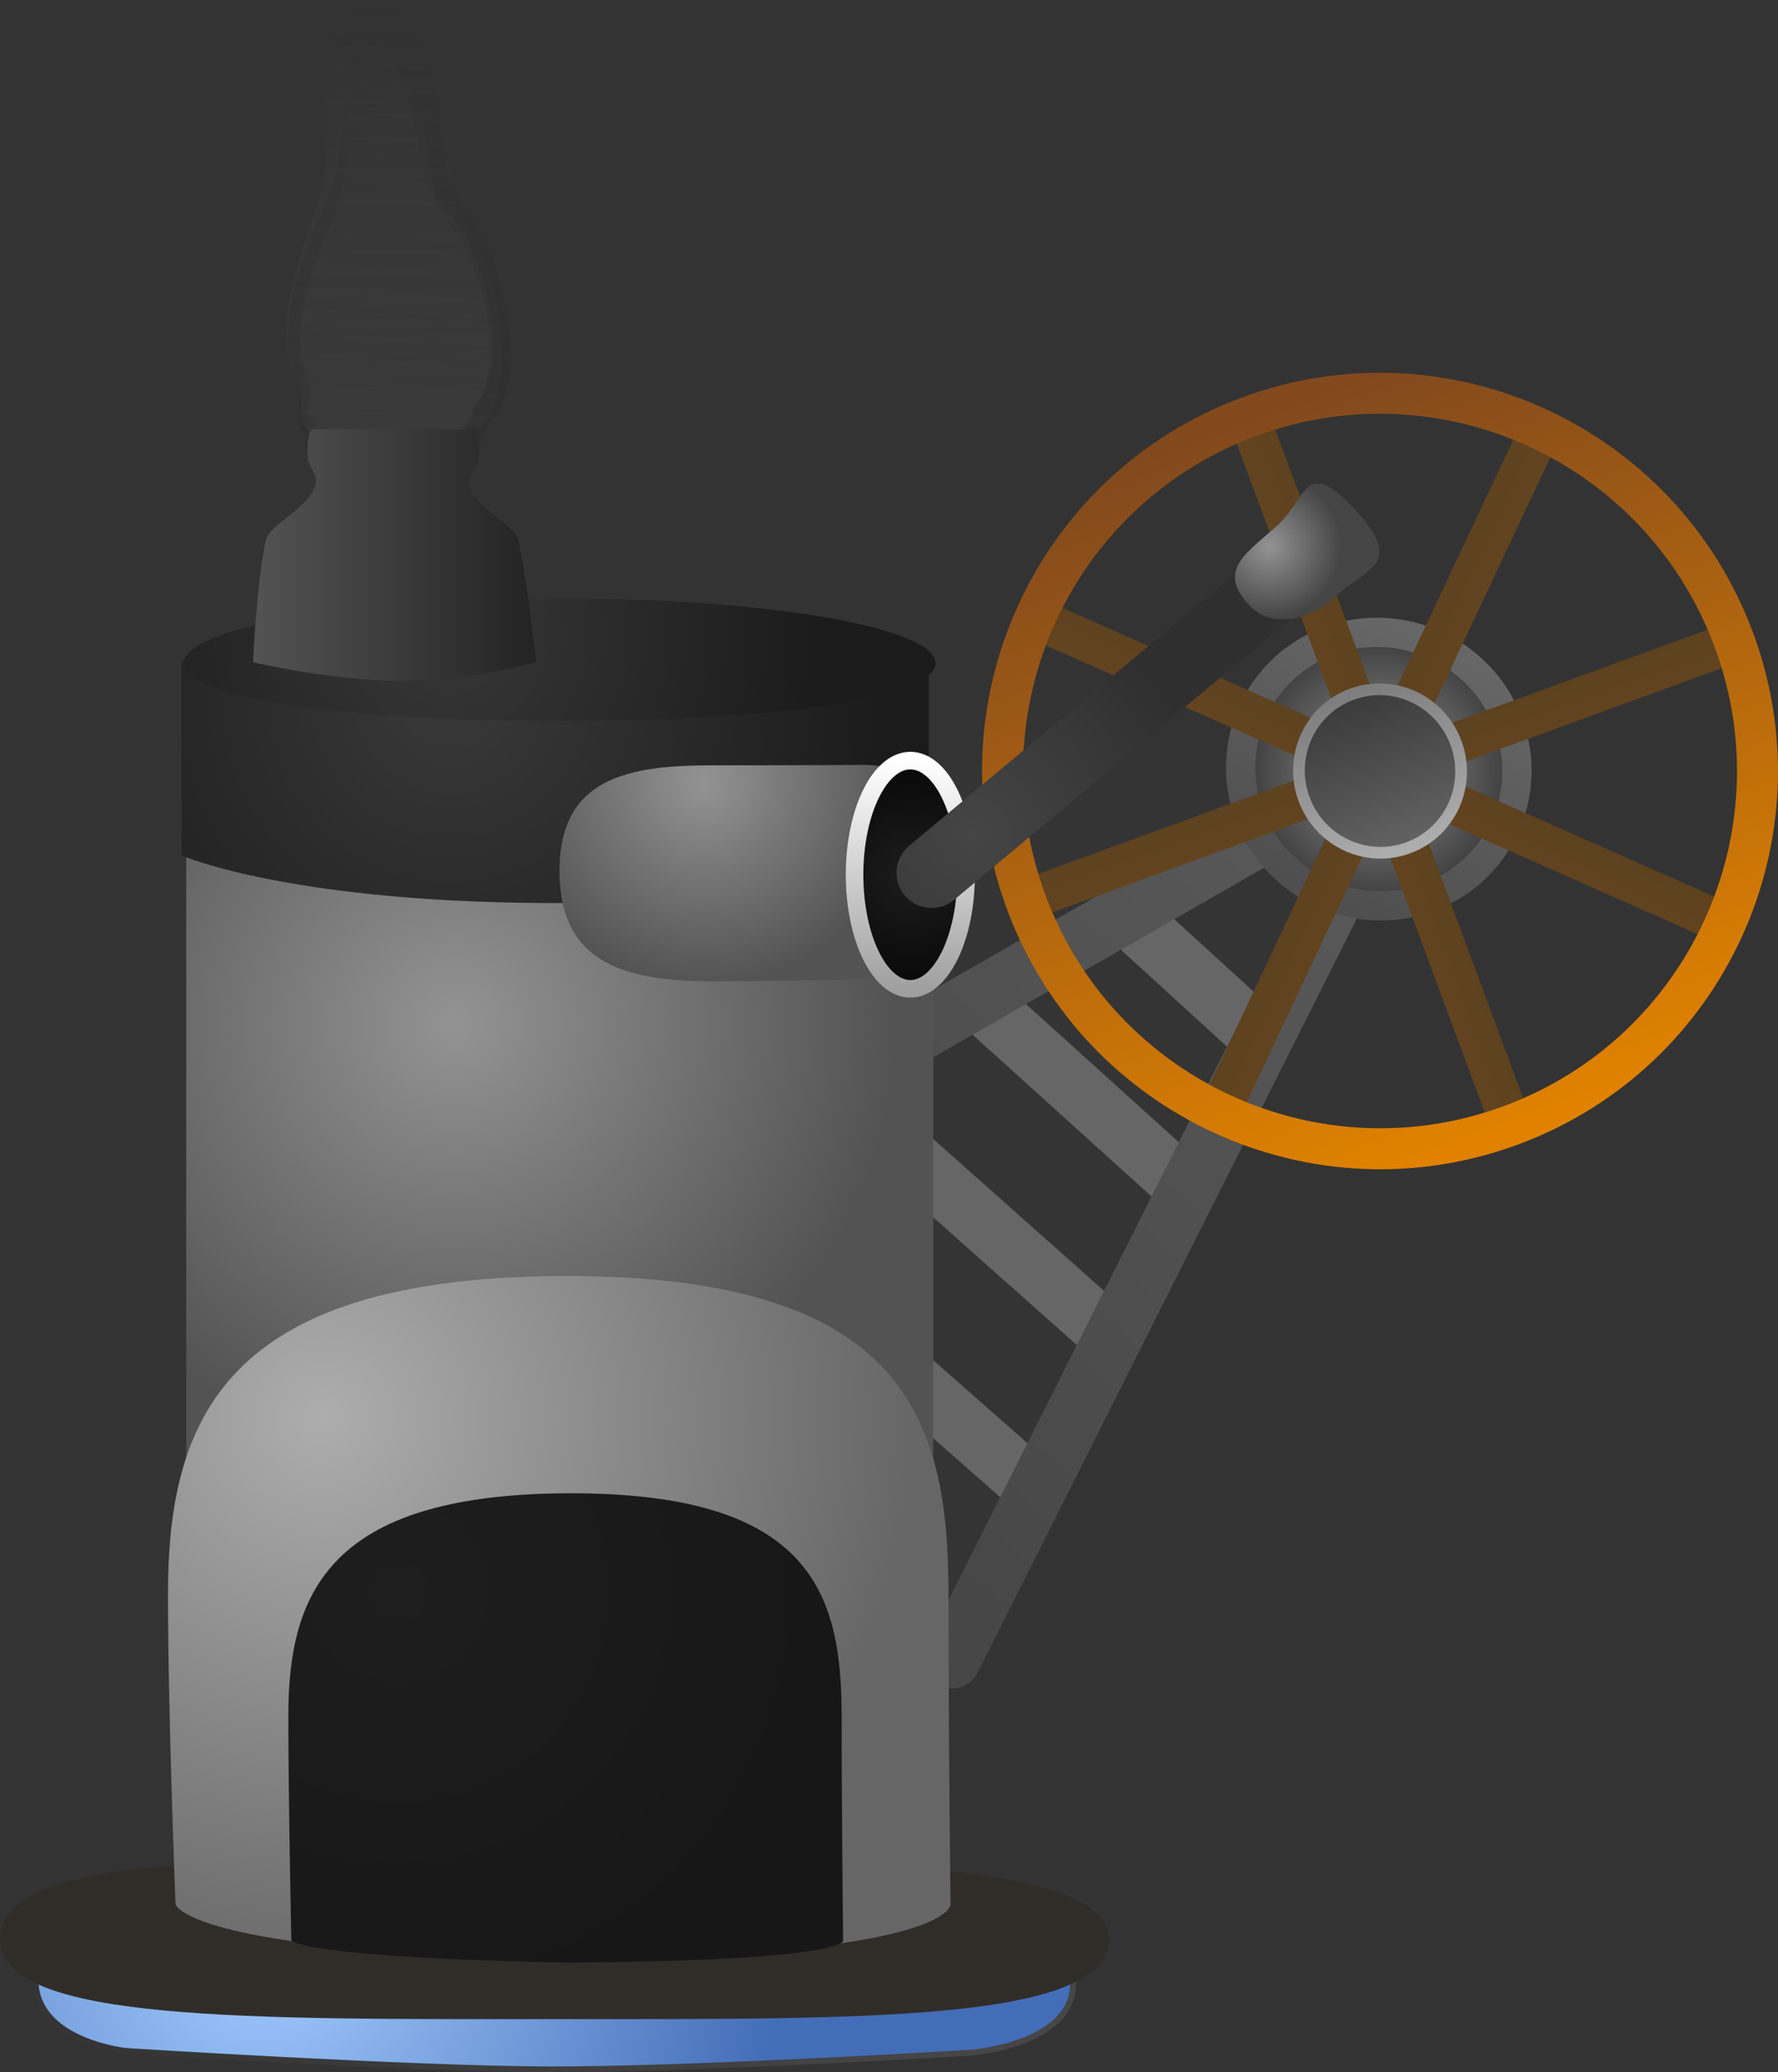 <svg version="1.1" xmlns="http://www.w3.org/2000/svg" xmlns:xlink="http://www.w3.org/1999/xlink" width="151.841" height="176.952" viewBox="0,0,151.841,176.952"><rect x="0" y="0" width="151.841" height="176.952" fill="#333333" stroke="none"/><defs><linearGradient x1="197.565" y1="76.601" x2="198.474" y2="112.848" gradientUnits="userSpaceOnUse" id="color-1"><stop offset="0" stop-color="#4a4a4a" stop-opacity="0"/><stop offset="1" stop-color="#4a4a4a" stop-opacity="0.337"/></linearGradient><linearGradient x1="199.947" y1="74.99" x2="198.746" y2="114.182" gradientUnits="userSpaceOnUse" id="color-2"><stop offset="0" stop-color="#292929" stop-opacity="0"/><stop offset="1" stop-color="#292929" stop-opacity="0.369"/></linearGradient><linearGradient x1="201.946" y1="77.721" x2="198.072" y2="113.622" gradientUnits="userSpaceOnUse" id="color-3"><stop offset="0" stop-color="#383838" stop-opacity="0"/><stop offset="1" stop-color="#383838" stop-opacity="0.333"/></linearGradient><linearGradient x1="199.268" y1="79.133" x2="198.51" y2="112.582" gradientUnits="userSpaceOnUse" id="color-4"><stop offset="0" stop-color="#4a4a4a" stop-opacity="0"/><stop offset="1" stop-color="#4a4a4a" stop-opacity="0.212"/></linearGradient><linearGradient x1="242.065" y1="210.486" x2="242.065" y2="134.407" gradientUnits="userSpaceOnUse" id="color-5"><stop offset="0" stop-color="#000000" stop-opacity="0"/><stop offset="1" stop-color="#000000" stop-opacity="0"/></linearGradient><radialGradient cx="187.324" cy="240.515" r="44.297" gradientUnits="userSpaceOnUse" id="color-6"><stop offset="0" stop-color="#a3cdff"/><stop offset="1" stop-color="#446db8"/></radialGradient><linearGradient x1="247.871" y1="244.275" x2="175.757" y2="244.124" gradientUnits="userSpaceOnUse" id="color-7"><stop offset="0" stop-color="#464646"/><stop offset="1" stop-color="#353535"/></linearGradient><linearGradient x1="212.28" y1="233.588" x2="212.28" y2="247.254" gradientUnits="userSpaceOnUse" id="color-8"><stop offset="0" stop-color="#2d3b45"/><stop offset="1" stop-color="#1d2836"/></linearGradient><linearGradient x1="283.367" y1="125.33" x2="224.68" y2="191.35" gradientUnits="userSpaceOnUse" id="color-9"><stop offset="0" stop-color="#5d5d5d"/><stop offset="1" stop-color="#474747"/></linearGradient><radialGradient cx="282.696" cy="140.519" r="11.833" gradientUnits="userSpaceOnUse" id="color-10"><stop offset="0" stop-color="#939393"/><stop offset="1" stop-color="#393939"/></radialGradient><linearGradient x1="287.811" y1="130.064" x2="277.581" y2="150.975" gradientUnits="userSpaceOnUse" id="color-11"><stop offset="0" stop-color="#666666"/><stop offset="1" stop-color="#4f4f4f"/></linearGradient><radialGradient cx="203.801" cy="162.242" r="37.637" gradientUnits="userSpaceOnUse" id="color-12"><stop offset="0" stop-color="#939393"/><stop offset="1" stop-color="#535353"/></radialGradient><radialGradient cx="203.412" cy="134.496" r="37.637" gradientUnits="userSpaceOnUse" id="color-13"><stop offset="0" stop-color="#393939"/><stop offset="1" stop-color="#1b1b1b"/></radialGradient><radialGradient cx="203.218" cy="128.981" r="32.093" gradientUnits="userSpaceOnUse" id="color-14"><stop offset="0" stop-color="#373737"/><stop offset="1" stop-color="#1b1b1b"/></radialGradient><linearGradient x1="186.562" y1="119.875" x2="210.733" y2="119.875" gradientUnits="userSpaceOnUse" id="color-15"><stop offset="0" stop-color="#535353"/><stop offset="1" stop-color="#232323"/></linearGradient><radialGradient cx="225.026" cy="141.634" r="17.366" gradientUnits="userSpaceOnUse" id="color-16"><stop offset="0" stop-color="#939393"/><stop offset="1" stop-color="#535353"/></radialGradient><radialGradient cx="242.69" cy="149.534" r="9.743" gradientUnits="userSpaceOnUse" id="color-17"><stop offset="0" stop-color="#1d1d1d"/><stop offset="1" stop-color="#080808"/></radialGradient><linearGradient x1="242.69" y1="139.791" x2="242.69" y2="159.277" gradientUnits="userSpaceOnUse" id="color-18"><stop offset="0" stop-color="#ffffff"/><stop offset="1" stop-color="#a0a0a0"/></linearGradient><radialGradient cx="192.523" cy="195.827" r="50.773" gradientUnits="userSpaceOnUse" id="color-19"><stop offset="0" stop-color="#adadad"/><stop offset="1" stop-color="#666666"/></radialGradient><radialGradient cx="198.949" cy="210.767" r="35.995" gradientUnits="userSpaceOnUse" id="color-20"><stop offset="0" stop-color="#1e1e1e"/><stop offset="1" stop-color="#171717"/></radialGradient><linearGradient x1="284.204" y1="144.653" x2="281.397" y2="136.706" gradientUnits="userSpaceOnUse" id="color-21"><stop offset="0" stop-color="#644520"/><stop offset="1" stop-color="#5c401f"/></linearGradient><linearGradient x1="278.781" y1="142.126" x2="286.82" y2="139.233" gradientUnits="userSpaceOnUse" id="color-22"><stop offset="0" stop-color="#644520"/><stop offset="1" stop-color="#5c401f"/></linearGradient><linearGradient x1="280.992" y1="144.518" x2="284.609" y2="136.841" gradientUnits="userSpaceOnUse" id="color-23"><stop offset="0" stop-color="#644520"/><stop offset="1" stop-color="#5c401f"/></linearGradient><linearGradient x1="286.646" y1="142.471" x2="278.955" y2="138.888" gradientUnits="userSpaceOnUse" id="color-24"><stop offset="0" stop-color="#644520"/><stop offset="1" stop-color="#5c401f"/></linearGradient><linearGradient x1="294.055" y1="170.905" x2="271.546" y2="110.454" gradientUnits="userSpaceOnUse" id="color-25"><stop offset="0" stop-color="#e08200"/><stop offset="1" stop-color="#82491d"/></linearGradient><linearGradient x1="285.238" y1="147.226" x2="280.363" y2="134.132" gradientUnits="userSpaceOnUse" id="color-26"><stop offset="0" stop-color="#636363"/><stop offset="1" stop-color="#3a3a3a"/></linearGradient><linearGradient x1="285.238" y1="147.226" x2="280.363" y2="134.132" gradientUnits="userSpaceOnUse" id="color-27"><stop offset="0" stop-color="#adadad"/><stop offset="1" stop-color="#7e7e7e"/></linearGradient><radialGradient cx="247.96" cy="146.108" r="20.5" gradientUnits="userSpaceOnUse" id="color-28"><stop offset="0" stop-color="#454545"/><stop offset="1" stop-color="#2f2f2f"/></radialGradient><radialGradient cx="273.338" cy="121.494" r="6.167" gradientUnits="userSpaceOnUse" id="color-29"><stop offset="0" stop-color="#939393"/><stop offset="1" stop-color="#454545"/></radialGradient><radialGradient cx="276.189" cy="122.597" r="6.167" gradientUnits="userSpaceOnUse" id="color-30"><stop offset="0" stop-color="#636363"/><stop offset="1" stop-color="#232323"/></radialGradient></defs><g transform="translate(-164.947,-74.844)"><g data-paper-data="{&quot;isPaintingLayer&quot;:true}" fill-rule="nonzero" stroke-linejoin="miter" stroke-miterlimit="10" stroke-dasharray="" stroke-dashoffset="0" style="mix-blend-mode: normal"><path d="M190.719,110.939l-0.012,-0.008l-0.007,-0.033c-0.069,-0.158 -0.111,-0.341 -0.116,-0.536l-0.01,-0.382l0.022,-0.138l-0.004,-0.141l0.028,-0.17l-0.021,-0.848l-0.06,-0.452l0.004,-0.082l-0.017,-0.079l-0,-0.01l-0.01,-0.033l-0.065,-0.127l-0.042,-0.15l-0.278,-0.68l-0.016,-0.08l-0.035,-0.068l-0.087,-0.31l-0.054,-0.099l-0.043,-0.143l-0.065,-0.127l-0.19,-0.681l-0.015,-0.183l-0.038,-0.177l-0.002,-0.088l-0.036,-0.167l-0.004,-0.141l-0.029,-0.136l-0.001,-0.043l-0.015,-0.052l-0.015,-0.183l-0.038,-0.177l-0.036,-1.453l0.022,-0.138l-0.004,-0.141l0.028,-0.17l-0.008,-0.318l0.022,-0.138l-0.004,-0.141l0.046,-0.282l0.045,-0.358l0.022,-0.067l0.002,-0.072l0.089,-0.395l0.039,-0.314l0.022,-0.067l0.002,-0.072l0.085,-0.378l0.037,-0.372l0.048,-0.159l0.024,-0.169l0.128,-0.37l0.082,-0.437l0.038,-0.095l0.015,-0.106l0.459,-1.325l0.19,-0.85l0.049,-0.109l0.025,-0.122l0.13,-0.31l0.082,-0.301l0.039,-0.077l0.018,-0.09l0.164,-0.39l0.031,-0.044l0.016,-0.056l0.1,-0.189l0.173,-0.632l0.021,-0.04l0.007,-0.048l0.567,-1.636l0.121,-0.539l0.085,-0.766l0.028,-0.091l0.005,-0.098l0.175,-0.71l0.03,-0.695l0.014,-0.06l-0.004,-0.062l0.094,-0.752l0.086,-0.854l0.03,-0.902l-0.066,-2.645l-0.06,-0.546l-0.111,-0.514l-0.124,-0.512l-0.001,-0.02l-0.007,-0.017l-0.049,-0.228l-0.101,-0.306l-0.004,-0.034l-0.015,-0.029l-0.087,-0.31l-0.054,-0.099l-0.023,-0.076l-0.014,-0.003l-0.063,-0.122l-0.087,-0.092l-0.006,-0.087l-0.096,-0.187l-0.008,-0.03l-0.001,-0.002l-0.066,-0.074l-0.121,-0.224l-0.043,-0.143l-0.04,-0.077l-0.107,-0.133l-0.076,-0.155l-0.094,-0.136l-0.062,-0.15l-0.009,-0.044l-0.121,-0.128l-0.004,-0.057l-0.048,-0.069l-0.062,-0.15l-0.111,-0.573l0.125,-0.268l0.005,-0.315l0.329,-0.4l0.064,-0.046l0.005,-0.011l0.024,-0.009l0.021,-0.015l0.193,-0.066l0.191,-0.072l0.024,-0.001l0.024,-0.008l0.008,0.007l1.453,-0.064l0.457,-0.088l0.389,-0.091l0.062,0.006l0.06,-0.023l0.297,-0.013l0.126,-0.048l0.107,-0.005l0.103,-0.039l0.115,-0.005l0.104,0.03l0.107,-0.005l0.233,0.066l0.086,0.056l0.094,0.023l0.131,0.08l0.059,-0.024l0.097,0.072l0.109,0.031l0.035,0.075l0.149,0.11l0.067,0.026l0.1,0.078l0.11,0.047l0.177,0.145l0.06,0.082l0.075,0.056l0.057,0.07l0.104,0.085l0.06,0.082l0.075,0.056l0.119,0.148l0.047,0.096l0.066,0.074l0.02,0.038l0.03,0.024l0.06,0.082l0.075,0.056l0.119,0.148l0.047,0.096l0.066,0.074l0.228,0.423l0.527,0.87l0.048,0.138l0.07,0.12l0.079,0.238l0.109,0.18l0.048,0.138l0.07,0.12l0.111,0.334l0.09,0.22l0.165,0.338l0.031,0.12l0.054,0.104l0.042,0.15l0.094,0.229l0.024,0.122l0.048,0.109l0.318,1.474l0.052,0.186l0.004,0.045l0.017,0.039l0.122,0.564l0.052,0.186l0.015,0.183l0.038,0.177l0.004,0.165l0.036,0.168l0.001,0.028l0.01,0.025l0.067,0.38l-0,0.019l0.006,0.017l0.051,0.335l0.087,0.264l0.013,0.105l0.037,0.094l0.067,0.38l-0,0.019l0.006,0.017l0.056,0.368l0.103,0.369l0.008,0.091l0.029,0.082l0.056,0.368l0.103,0.369l0.006,0.072l0.025,0.064l0.055,0.31l0.108,0.387l0.004,0.045l0.017,0.039l0.049,0.228l0.055,0.167l0.393,0.649l0.135,0.125l0.072,0.11l0.09,0.084l0.209,0.324l0.874,1.084l0.186,0.173l0.081,0.123l0.098,0.099l0.142,0.235l0.253,0.314l0.047,0.096l0.066,0.074l0.035,0.064l0.115,0.107l0.096,0.147l0.112,0.126l0.242,0.449l0.02,0.067l0.037,0.053l0.086,0.21l0.132,0.218l0.033,0.095l0.053,0.077l0.123,0.301l0.009,0.047l0.022,0.039l0.111,0.334l0.229,0.56l0.009,0.047l0.022,0.039l0.111,0.334l0.106,0.259l0.009,0.047l0.022,0.039l0.125,0.377l0.01,0.078l0.03,0.068l0.03,0.139l0.113,0.231l0.031,0.12l0.054,0.104l0.127,0.454l0.008,0.091l0.029,0.082l0.049,0.321l0.142,0.402l0.023,0.158l0.048,0.148l0.063,0.522l0.108,0.446l0.004,0.079l0.024,0.073l0.14,1.052l0.067,0.443l-0.003,0.096l0.02,0.092l0.042,1.682l-0.018,0.112l0.007,0.114l-0.048,0.385l-0.022,0.067l-0.002,0.072l-0.064,0.285l0.005,0.196l-0.007,0.045l0.014,0.034l-0.059,0.246l-0.041,0.253l-0.025,0.02l-0.011,0.044l-0.031,0.065l-0.018,0.114l-0.065,0.176l-0.045,0.187l-0.049,0.104l-0.019,0.085l-0.059,0.132l-0.035,0.146l-0.081,0.174l-0.031,0.091l-0.087,0.144l-0.068,0.161l-0.499,0.707l-0.146,0.312l-0.085,0.246l-0.044,0.073l-0.001,0.057l-0.06,0.073l-0.004,0.031l-0.01,0.029l-0.005,0.032l-0.008,0.007l-0.192,0.554l-0.044,0.073l-0.001,0.057l-0.127,0.154l-0.041,0.067l-0,0.016l-0.036,0.044l-0.031,0.051l-0.012,0.001l-0.048,0.058l-0.041,0.067l-0,0.016l-0.036,0.044l-0.031,0.05l-0.012,0.001l-0.048,0.058l-0.107,0.178l-0.043,0.005l-0.052,0.063l-0.113,0.082l-0.06,0.021l-0.051,0.047l-0.342,0.168l-0.113,0.017l-0.004,0.003l-0.193,0.066l-0.191,0.072l-0.024,0.001l-0.024,0.008l-0.008,-0.007l-0.031,0.001l-0.151,0.047l-0.121,0.059l-0.138,0.02l-0.134,0.051l-0.263,0.012l-0.039,0.019l-0.138,0.02l-0.134,0.051l-0.033,0.001l-0.039,0.019l-0.034,0.005l-0.029,0.022l-0.229,0.087l-0.107,0.005l-0.102,0.039l-0.206,0.009l-0.039,0.019l-0.034,0.005l-0.029,0.022l-0.229,0.087l-0.107,0.005l-0.102,0.039l-0.491,0.022l-0.203,0.063l-0.086,-0.002l-0.083,0.031l-7.097,0.312l-0.136,-0.039l-0.139,-0.008l-0.35,-0.138l-0.021,-0.017l-0.053,0.002l-0.008,0.008l-0.024,-0.006l-0.024,0.001l-0.195,-0.055l-0.196,-0.049l-0.022,-0.013l-0.024,-0.007l-0.005,-0.011l-0.066,-0.04l-0.348,-0.37l-0.038,-0.562l-0.001,-0.002l0.001,-0.001l-0.024,-0.35c-0.214,-0.074 -0.398,-0.254 -0.514,-0.496z" fill="url(#color-1)" stroke="none" stroke-width="0.5" stroke-linecap="butt"/><path d="M190.497,111.305l-0.012,-0.01l-0.006,-0.036c-0.065,-0.178 -0.099,-0.379 -0.092,-0.591l0.013,-0.413l0.032,-0.147l0.005,-0.153l0.04,-0.181l0.028,-0.917l-0.038,-0.494l0.01,-0.088l-0.014,-0.087l0,-0.011l-0.009,-0.036l-0.063,-0.143l-0.036,-0.167l-0.259,-0.763l-0.012,-0.088l-0.034,-0.077l-0.075,-0.343l-0.052,-0.113l-0.037,-0.158l-0.063,-0.143l-0.164,-0.754l-0.005,-0.199l-0.031,-0.195l0.003,-0.095l-0.029,-0.184l0.005,-0.153l-0.023,-0.15l0.001,-0.047l-0.013,-0.058l-0.005,-0.199l-0.031,-0.195l0.048,-1.571l0.032,-0.147l0.005,-0.153l0.04,-0.181l0.011,-0.343l0.032,-0.147l0.005,-0.153l0.066,-0.299l0.07,-0.381l0.027,-0.069l0.007,-0.078l0.119,-0.417l0.061,-0.335l0.027,-0.069l0.007,-0.078l0.114,-0.398l0.063,-0.397l0.061,-0.167l0.036,-0.179l0.16,-0.385l0.115,-0.463l0.047,-0.098l0.022,-0.112l0.575,-1.381l0.256,-0.896l0.059,-0.112l0.034,-0.129l0.159,-0.32l0.107,-0.316l0.047,-0.079l0.025,-0.095l0.2,-0.403l0.036,-0.044l0.021,-0.059l0.119,-0.193l0.224,-0.664l0.025,-0.041l0.01,-0.051l0.71,-1.705l0.163,-0.569l0.138,-0.817l0.036,-0.095l0.012,-0.105l0.231,-0.747l0.074,-0.746l0.019,-0.063l-0,-0.067l0.147,-0.801l0.144,-0.912l0.086,-0.97l0.088,-2.86l-0.032,-0.596l-0.089,-0.566l-0.103,-0.565l0,-0.021l-0.007,-0.019l-0.039,-0.252l-0.091,-0.341l-0.003,-0.037l-0.014,-0.032l-0.075,-0.343l-0.052,-0.113l-0.02,-0.084l-0.015,-0.005l-0.06,-0.138l-0.088,-0.109l-0.001,-0.095l-0.093,-0.212l-0.007,-0.033l-0.001,-0.002l-0.066,-0.087l-0.117,-0.255l-0.037,-0.158l-0.038,-0.087l-0.107,-0.155l-0.072,-0.175l-0.093,-0.157l-0.057,-0.169l-0.007,-0.048l-0.122,-0.151l-0.001,-0.062l-0.047,-0.08l-0.057,-0.169l-0.086,-0.63l0.151,-0.276l0.025,-0.34l0.379,-0.396l0.072,-0.043l0.006,-0.012l0.026,-0.007l0.024,-0.014l0.212,-0.051l0.211,-0.058l0.026,0.001l0.026,-0.006l0.008,0.008l1.572,0.085l0.498,-0.046l0.425,-0.057l0.067,0.013l0.066,-0.018l0.321,0.017l0.139,-0.038l0.115,0.006l0.113,-0.031l0.125,0.007l0.111,0.043l0.115,0.006l0.247,0.096l0.089,0.069l0.1,0.035l0.136,0.1l0.066,-0.02l0.101,0.088l0.115,0.045l0.033,0.084l0.154,0.134l0.071,0.035l0.103,0.095l0.116,0.062l0.182,0.175l0.06,0.095l0.078,0.068l0.057,0.082l0.107,0.103l0.06,0.095l0.078,0.068l0.12,0.172l0.045,0.109l0.066,0.087l0.02,0.043l0.031,0.029l0.06,0.095l0.078,0.068l0.12,0.172l0.045,0.109l0.066,0.087l0.221,0.48l0.516,0.994l0.043,0.153l0.068,0.137l0.071,0.265l0.107,0.206l0.043,0.153l0.068,0.137l0.099,0.371l0.084,0.247l0.157,0.382l0.026,0.132l0.052,0.118l0.036,0.167l0.087,0.257l0.018,0.135l0.045,0.123l0.254,1.624l0.045,0.206l0.001,0.049l0.016,0.044l0.097,0.622l0.045,0.206l0.005,0.199l0.031,0.195l-0.005,0.178l0.029,0.184l-0.001,0.03l0.009,0.028l0.05,0.417l-0.001,0.02l0.006,0.019l0.035,0.366l0.078,0.294l0.008,0.114l0.034,0.106l0.05,0.417l-0.001,0.02l0.006,0.019l0.038,0.403l0.089,0.409l0.003,0.098l0.027,0.092l0.038,0.403l0.089,0.409l0.002,0.078l0.023,0.072l0.041,0.34l0.093,0.429l0.001,0.049l0.016,0.044l0.039,0.252l0.05,0.186l0.385,0.741l0.138,0.149l0.071,0.126l0.091,0.1l0.206,0.371l0.877,1.261l0.19,0.206l0.08,0.141l0.1,0.117l0.139,0.268l0.254,0.365l0.045,0.109l0.066,0.087l0.034,0.073l0.118,0.127l0.095,0.168l0.113,0.148l0.234,0.51l0.018,0.075l0.037,0.062l0.08,0.235l0.129,0.249l0.03,0.106l0.053,0.089l0.115,0.337l0.007,0.052l0.022,0.044l0.099,0.371l0.213,0.628l0.007,0.052l0.022,0.044l0.099,0.371l0.099,0.29l0.007,0.052l0.022,0.044l0.112,0.42l0.006,0.085l0.028,0.077l0.024,0.153l0.108,0.261l0.026,0.132l0.052,0.118l0.11,0.503l0.003,0.098l0.027,0.092l0.033,0.351l0.129,0.449l0.016,0.173l0.043,0.165l0.036,0.569l0.09,0.492l-0,0.086l0.022,0.081l0.088,1.15l0.046,0.485l-0.009,0.103l0.016,0.102l-0.056,1.819l-0.026,0.119l0.001,0.124l-0.075,0.41l-0.027,0.069l-0.007,0.078l-0.086,0.301l-0.006,0.212l-0.011,0.048l0.013,0.038l-0.079,0.259l-0.059,0.268l-0.028,0.019l-0.014,0.046l-0.037,0.067l-0.027,0.121l-0.081,0.183l-0.06,0.197l-0.059,0.107l-0.026,0.089l-0.071,0.136l-0.047,0.154l-0.098,0.179l-0.039,0.094l-0.103,0.146l-0.083,0.167l-0.581,0.71l-0.176,0.321l-0.107,0.256l-0.052,0.074l-0.004,0.062l-0.069,0.072l-0.007,0.033l-0.013,0.03l-0.008,0.034l-0.009,0.006l-0.24,0.577l-0.052,0.074l-0.004,0.062l-0.146,0.152l-0.048,0.068l-0.001,0.018l-0.041,0.043l-0.036,0.051l-0.013,0l-0.055,0.058l-0.048,0.068l-0.001,0.018l-0.041,0.043l-0.036,0.051l-0.013,0l-0.055,0.058l-0.126,0.18l-0.047,0.001l-0.06,0.063l-0.127,0.076l-0.066,0.016l-0.058,0.045l-0.379,0.145l-0.123,0.006l-0.004,0.003l-0.212,0.051l-0.211,0.058l-0.026,-0.001l-0.026,0.006l-0.008,-0.008l-0.033,-0.002l-0.165,0.035l-0.134,0.051l-0.15,0.007l-0.147,0.041l-0.285,-0.015l-0.044,0.017l-0.15,0.007l-0.147,0.041l-0.035,-0.002l-0.044,0.017l-0.037,0.002l-0.033,0.021l-0.252,0.069l-0.115,-0.006l-0.113,0.031l-0.222,-0.012l-0.044,0.017l-0.037,0.002l-0.033,0.021l-0.252,0.069l-0.115,-0.006l-0.113,0.031l-0.531,-0.029l-0.223,0.047l-0.093,-0.011l-0.091,0.025l-7.673,-0.413l-0.144,-0.056l-0.15,-0.023l-0.369,-0.185l-0.022,-0.02l-0.057,-0.003l-0.009,0.007l-0.026,-0.009l-0.026,-0.001l-0.206,-0.08l-0.208,-0.073l-0.023,-0.017l-0.026,-0.01l-0.005,-0.012l-0.069,-0.05l-0.353,-0.436l-0.007,-0.61l-0.001,-0.002l0.001,-0.002l-0.004,-0.38c-0.227,-0.102 -0.414,-0.316 -0.525,-0.59z" fill="url(#color-2)" stroke="none" stroke-width="0.5" stroke-linecap="butt"/><path d="M190.688,109.951l-0.01,-0.011l-0.003,-0.034c-0.047,-0.172 -0.064,-0.361 -0.043,-0.555l0.041,-0.379l0.04,-0.131l0.015,-0.14l0.05,-0.161l0.091,-0.84l0,-0.459l0.015,-0.08l-0.006,-0.082l0.001,-0.01l-0.005,-0.034l-0.048,-0.14l-0.022,-0.158l-0.185,-0.734l-0.005,-0.082l-0.026,-0.075l-0.045,-0.325l-0.04,-0.11l-0.023,-0.15l-0.048,-0.14l-0.098,-0.714l0.009,-0.184l-0.014,-0.184l0.009,-0.087l-0.013,-0.173l0.015,-0.14l-0.011,-0.141l0.005,-0.043l-0.008,-0.055l0.009,-0.184l-0.014,-0.184l0.155,-1.439l0.04,-0.131l0.015,-0.14l0.05,-0.161l0.034,-0.315l0.04,-0.131l0.015,-0.14l0.082,-0.267l0.091,-0.342l0.03,-0.06l0.012,-0.071l0.139,-0.369l0.08,-0.301l0.03,-0.06l0.012,-0.071l0.133,-0.352l0.086,-0.358l0.068,-0.146l0.046,-0.16l0.175,-0.334l0.139,-0.411l0.05,-0.085l0.029,-0.101l0.626,-1.199l0.299,-0.793l0.062,-0.096l0.04,-0.115l0.169,-0.275l0.121,-0.277l0.049,-0.067l0.03,-0.084l0.212,-0.346l0.036,-0.036l0.023,-0.052l0.123,-0.163l0.253,-0.583l0.026,-0.035l0.013,-0.046l0.773,-1.48l0.19,-0.503l0.185,-0.734l0.04,-0.083l0.018,-0.095l0.266,-0.658l0.121,-0.677l0.022,-0.055l0.004,-0.062l0.191,-0.718l0.197,-0.821l0.148,-0.881l0.283,-2.62l0.013,-0.552l-0.041,-0.532l-0.055,-0.533l0.002,-0.019l-0.005,-0.018l-0.018,-0.236l-0.06,-0.325l0,-0.035l-0.011,-0.031l-0.045,-0.325l-0.04,-0.11l-0.012,-0.08l-0.013,-0.006l-0.046,-0.134l-0.073,-0.111l0.006,-0.087l-0.07,-0.206l-0.004,-0.031l-0.001,-0.002l-0.055,-0.088l-0.09,-0.249l-0.023,-0.15l-0.029,-0.085l-0.088,-0.155l-0.054,-0.17l-0.075,-0.156l-0.041,-0.162l-0.003,-0.045l-0.102,-0.154l0.004,-0.057l-0.038,-0.079l-0.041,-0.162l-0.034,-0.59l0.159,-0.235l0.047,-0.309l0.377,-0.317l0.069,-0.03l0.006,-0.01l0.025,-0.003l0.023,-0.01l0.198,-0.02l0.198,-0.027l0.024,0.005l0.025,-0.003l0.007,0.009l1.44,0.273l0.461,0.019l0.395,0l0.06,0.02l0.062,-0.008l0.294,0.056l0.131,-0.018l0.106,0.02l0.106,-0.015l0.114,0.022l0.099,0.053l0.106,0.02l0.22,0.119l0.077,0.075l0.089,0.045l0.118,0.109l0.062,-0.01l0.086,0.093l0.103,0.056l0.024,0.082l0.132,0.142l0.062,0.041l0.088,0.1l0.102,0.071l0.155,0.184l0.048,0.095l0.067,0.072l0.047,0.082l0.091,0.108l0.048,0.095l0.067,0.072l0.098,0.173l0.033,0.105l0.055,0.088l0.015,0.042l0.026,0.031l0.048,0.095l0.067,0.072l0.098,0.173l0.033,0.105l0.055,0.088l0.169,0.469l0.405,0.978l0.029,0.146l0.053,0.134l0.046,0.253l0.084,0.202l0.029,0.146l0.053,0.134l0.065,0.354l0.06,0.238l0.118,0.371l0.015,0.125l0.039,0.115l0.022,0.158l0.062,0.247l0.007,0.126l0.033,0.119l0.119,1.525l0.027,0.195l-0.002,0.045l0.012,0.042l0.045,0.584l0.027,0.195l-0.009,0.184l0.014,0.184l-0.018,0.163l0.014,0.173l-0.003,0.028l0.006,0.027l0.016,0.39l-0.003,0.019l0.004,0.018l0.006,0.341l0.051,0.28l-0.001,0.106l0.024,0.101l0.016,0.39l-0.003,0.019l0.004,0.018l0.007,0.375l0.053,0.388l-0.004,0.091l0.018,0.088l0.007,0.375l0.053,0.388l-0.004,0.072l0.016,0.069l0.013,0.318l0.056,0.406l-0.002,0.045l0.012,0.042l0.018,0.236l0.032,0.177l0.302,0.73l0.117,0.155l0.056,0.125l0.077,0.104l0.163,0.367l0.718,1.269l0.161,0.213l0.063,0.14l0.084,0.12l0.109,0.264l0.208,0.368l0.033,0.105l0.055,0.088l0.026,0.071l0.099,0.132l0.075,0.167l0.093,0.15l0.18,0.498l0.011,0.071l0.029,0.061l0.057,0.226l0.101,0.245l0.02,0.101l0.042,0.088l0.082,0.325l0.003,0.049l0.017,0.043l0.065,0.354l0.152,0.604l0.003,0.049l0.017,0.043l0.065,0.354l0.07,0.279l0.003,0.049l0.017,0.043l0.073,0.4l-0,0.079l0.02,0.074l0.011,0.144l0.081,0.254l0.015,0.125l0.039,0.115l0.065,0.476l-0.004,0.091l0.018,0.088l0.006,0.327l0.087,0.429l0.002,0.161l0.027,0.157l-0.007,0.528l0.048,0.464l-0.007,0.079l0.015,0.077l-0,1.069l0.008,0.452l-0.016,0.094l0.007,0.095l-0.18,1.666l-0.033,0.106l-0.008,0.114l-0.098,0.368l-0.03,0.061l-0.012,0.071l-0.1,0.266l-0.021,0.194l-0.013,0.043l0.009,0.037l-0.091,0.229l-0.074,0.239l-0.027,0.014l-0.016,0.041l-0.039,0.057l-0.033,0.108l-0.088,0.158l-0.069,0.174l-0.061,0.091l-0.03,0.079l-0.075,0.116l-0.054,0.136l-0.103,0.152l-0.043,0.082l-0.105,0.122l-0.088,0.143l-0.585,0.581l-0.184,0.273l-0.116,0.223l-0.053,0.062l-0.008,0.056l-0.069,0.058l-0.008,0.03l-0.014,0.026l-0.009,0.03l-0.009,0.005l-0.262,0.501l-0.053,0.062l-0.008,0.056l-0.145,0.122l-0.049,0.057l-0.002,0.016l-0.041,0.035l-0.037,0.043l-0.012,-0.001l-0.055,0.046l-0.049,0.057l-0.002,0.016l-0.041,0.035l-0.037,0.043l-0.012,-0.001l-0.055,0.046l-0.129,0.15l-0.043,-0.005l-0.06,0.05l-0.122,0.054l-0.062,0.006l-0.057,0.034l-0.359,0.087l-0.114,-0.01l-0.004,0.002l-0.198,0.02l-0.198,0.027l-0.024,-0.005l-0.025,0.003l-0.007,-0.009l-0.031,-0.006l-0.154,0.011l-0.127,0.03l-0.139,-0.012l-0.138,0.019l-0.261,-0.049l-0.041,0.01l-0.139,-0.012l-0.138,0.019l-0.032,-0.006l-0.041,0.01l-0.034,-0.003l-0.032,0.015l-0.237,0.032l-0.106,-0.02l-0.106,0.015l-0.204,-0.039l-0.041,0.01l-0.034,-0.003l-0.032,0.015l-0.237,0.032l-0.106,-0.02l-0.106,0.015l-0.487,-0.092l-0.208,0.015l-0.085,-0.022l-0.086,0.012l-7.029,-1.332l-0.129,-0.07l-0.136,-0.04l-0.327,-0.216l-0.019,-0.021l-0.052,-0.01l-0.009,0.006l-0.023,-0.012l-0.024,-0.005l-0.184,-0.1l-0.186,-0.093l-0.02,-0.018l-0.023,-0.012l-0.004,-0.012l-0.06,-0.055l-0.294,-0.445l0.037,-0.562l-0.001,-0.002l0.001,-0.001l0.023,-0.35c-0.201,-0.122 -0.358,-0.342 -0.441,-0.607z" fill="url(#color-3)" stroke="none" stroke-width="0.5" stroke-linecap="butt"/><path d="M191.453,110.225l-0.01,-0.008l-0.005,-0.03c-0.057,-0.151 -0.087,-0.322 -0.083,-0.503l0.008,-0.353l0.027,-0.126l0.003,-0.13l0.033,-0.155l0.018,-0.782l-0.036,-0.421l0.008,-0.076l-0.012,-0.074l0,-0.009l-0.008,-0.031l-0.055,-0.122l-0.032,-0.142l-0.226,-0.648l-0.011,-0.075l-0.029,-0.065l-0.066,-0.292l-0.045,-0.096l-0.033,-0.135l-0.055,-0.122l-0.145,-0.641l-0.006,-0.17l-0.027,-0.166l0.002,-0.081l-0.026,-0.157l0.003,-0.13l-0.021,-0.127l0.001,-0.04l-0.011,-0.049l-0.006,-0.17l-0.027,-0.166l0.03,-1.341l0.027,-0.125l0.003,-0.13l0.033,-0.155l0.007,-0.293l0.027,-0.126l0.003,-0.13l0.054,-0.256l0.057,-0.326l0.023,-0.06l0.005,-0.067l0.099,-0.357l0.05,-0.286l0.023,-0.06l0.005,-0.067l0.094,-0.341l0.051,-0.34l0.051,-0.143l0.029,-0.153l0.134,-0.33l0.095,-0.396l0.039,-0.084l0.018,-0.096l0.481,-1.185l0.213,-0.768l0.049,-0.096l0.028,-0.111l0.133,-0.275l0.089,-0.271l0.039,-0.068l0.021,-0.081l0.168,-0.346l0.031,-0.038l0.017,-0.051l0.1,-0.166l0.187,-0.569l0.021,-0.036l0.008,-0.044l0.594,-1.463l0.135,-0.487l0.112,-0.698l0.03,-0.081l0.009,-0.09l0.192,-0.64l0.058,-0.638l0.016,-0.054l-0.001,-0.058l0.12,-0.685l0.116,-0.78l0.067,-0.828l0.055,-2.441l-0.031,-0.508l-0.079,-0.482l-0.092,-0.481l-0,-0.018l-0.006,-0.016l-0.035,-0.214l-0.08,-0.29l-0.003,-0.032l-0.012,-0.027l-0.066,-0.292l-0.045,-0.096l-0.018,-0.072l-0.013,-0.004l-0.052,-0.117l-0.076,-0.092l-0.002,-0.081l-0.081,-0.18l-0.006,-0.028l-0.001,-0.002l-0.057,-0.073l-0.102,-0.216l-0.033,-0.135l-0.033,-0.074l-0.093,-0.131l-0.063,-0.149l-0.081,-0.133l-0.05,-0.143l-0.006,-0.041l-0.105,-0.127l-0.001,-0.053l-0.041,-0.067l-0.05,-0.143l-0.077,-0.536l0.127,-0.237l0.019,-0.29l0.321,-0.343l0.061,-0.037l0.005,-0.01l0.022,-0.006l0.02,-0.012l0.18,-0.046l0.179,-0.052l0.022,0.001l0.023,-0.006l0.007,0.007l1.341,0.053l0.424,-0.045l0.362,-0.054l0.057,0.01l0.056,-0.016l0.274,0.011l0.118,-0.034l0.098,0.004l0.096,-0.028l0.106,0.004l0.095,0.035l0.098,0.004l0.211,0.079l0.076,0.058l0.085,0.029l0.117,0.083l0.056,-0.018l0.086,0.073l0.099,0.037l0.029,0.071l0.132,0.112l0.06,0.029l0.088,0.08l0.099,0.052l0.157,0.147l0.052,0.08l0.067,0.057l0.049,0.069l0.092,0.087l0.052,0.08l0.067,0.057l0.103,0.145l0.039,0.092l0.057,0.073l0.017,0.036l0.026,0.025l0.052,0.08l0.067,0.057l0.103,0.145l0.039,0.092l0.057,0.073l0.192,0.407l0.447,0.842l0.038,0.13l0.059,0.116l0.062,0.226l0.092,0.174l0.038,0.13l0.059,0.116l0.087,0.316l0.073,0.21l0.137,0.324l0.023,0.113l0.045,0.1l0.032,0.142l0.076,0.218l0.017,0.115l0.039,0.104l0.228,1.382l0.04,0.175l0.001,0.041l0.014,0.037l0.087,0.529l0.04,0.175l0.006,0.17l0.027,0.166l-0.003,0.152l0.026,0.157l-0.001,0.026l0.008,0.024l0.045,0.355l-0.001,0.017l0.005,0.016l0.032,0.312l0.069,0.25l0.008,0.097l0.03,0.09l0.045,0.355l-0.001,0.017l0.005,0.016l0.035,0.343l0.079,0.348l0.003,0.084l0.024,0.078l0.035,0.343l0.079,0.348l0.002,0.067l0.02,0.061l0.037,0.29l0.083,0.365l0.001,0.041l0.014,0.037l0.035,0.214l0.044,0.158l0.333,0.628l0.119,0.126l0.062,0.107l0.079,0.085l0.178,0.314l0.757,1.066l0.164,0.173l0.069,0.12l0.086,0.098l0.121,0.227l0.219,0.309l0.039,0.092l0.057,0.073l0.029,0.062l0.101,0.107l0.082,0.142l0.097,0.125l0.203,0.432l0.016,0.064l0.032,0.052l0.07,0.2l0.112,0.211l0.026,0.09l0.046,0.075l0.1,0.286l0.006,0.044l0.019,0.037l0.087,0.316l0.186,0.533l0.006,0.044l0.019,0.037l0.087,0.316l0.086,0.247l0.006,0.044l0.019,0.037l0.099,0.357l0.006,0.072l0.024,0.065l0.021,0.13l0.094,0.222l0.023,0.113l0.045,0.1l0.097,0.428l0.003,0.084l0.024,0.078l0.031,0.299l0.113,0.382l0.015,0.148l0.037,0.14l0.035,0.485l0.08,0.419l0,0.073l0.019,0.069l0.083,0.98l0.042,0.413l-0.007,0.088l0.014,0.086l-0.035,1.553l-0.022,0.102l0.001,0.105l-0.061,0.351l-0.023,0.06l-0.005,0.067l-0.071,0.258l-0.004,0.181l-0.009,0.041l0.011,0.033l-0.066,0.222l-0.049,0.23l-0.024,0.017l-0.012,0.04l-0.031,0.058l-0.022,0.104l-0.068,0.157l-0.05,0.169l-0.049,0.092l-0.021,0.076l-0.06,0.117l-0.039,0.132l-0.082,0.154l-0.033,0.081l-0.086,0.126l-0.069,0.143l-0.491,0.613l-0.148,0.276l-0.089,0.22l-0.044,0.064l-0.003,0.053l-0.059,0.063l-0.005,0.028l-0.011,0.026l-0.006,0.029l-0.008,0.006l-0.201,0.495l-0.044,0.064l-0.003,0.053l-0.123,0.132l-0.04,0.059l-0.001,0.015l-0.035,0.037l-0.03,0.044l-0.011,0l-0.047,0.05l-0.04,0.059l-0.001,0.015l-0.035,0.037l-0.03,0.044l-0.011,0l-0.047,0.05l-0.107,0.155l-0.04,0.001l-0.051,0.054l-0.108,0.066l-0.056,0.014l-0.049,0.039l-0.323,0.128l-0.105,0.006l-0.004,0.002l-0.18,0.046l-0.179,0.052l-0.022,-0.001l-0.023,0.006l-0.007,-0.007l-0.029,-0.001l-0.141,0.032l-0.114,0.045l-0.128,0.008l-0.125,0.036l-0.243,-0.01l-0.037,0.015l-0.128,0.008l-0.125,0.036l-0.03,-0.001l-0.037,0.015l-0.031,0.002l-0.028,0.018l-0.215,0.062l-0.098,-0.004l-0.096,0.028l-0.19,-0.008l-0.037,0.015l-0.031,0.002l-0.028,0.018l-0.215,0.062l-0.098,-0.004l-0.096,0.028l-0.453,-0.018l-0.19,0.043l-0.079,-0.008l-0.078,0.022l-6.549,-0.261l-0.124,-0.046l-0.128,-0.018l-0.316,-0.154l-0.019,-0.017l-0.049,-0.002l-0.008,0.006l-0.022,-0.007l-0.022,-0.001l-0.177,-0.066l-0.178,-0.06l-0.02,-0.014l-0.022,-0.008l-0.004,-0.011l-0.059,-0.042l-0.304,-0.367l-0.01,-0.52l-0.001,-0.002l0.001,-0.001l-0.006,-0.324c-0.194,-0.084 -0.355,-0.264 -0.451,-0.497z" fill="url(#color-4)" stroke="none" stroke-width="0.5" stroke-linecap="butt"/><path d="M284.868,139.731l-40.211,79.089l-4.543,-78.079z" data-paper-data="{&quot;index&quot;:null}" fill-opacity="0.004" fill="#ffffff" stroke="url(#color-5)" stroke-width="2.5" stroke-linecap="butt"/><path d="M175.803,238.276l72.114,0.151c0,0 8.888,0.967 8.656,6.039c-0.229,5.018 -8.748,5.658 -8.748,5.658c0,0 -23.678,1.448 -35.903,1.422c-11.799,-0.025 -36.211,-1.573 -36.211,-1.573c0,0 -7.535,-0.781 -7.725,-5.865c-0.194,-5.184 7.817,-5.832 7.817,-5.832z" fill="url(#color-6)" stroke="url(#color-7)" stroke-width="0.5" stroke-linecap="butt"/><path d="M259.614,240.421c0,7.107 -21.192,6.833 -47.333,6.833c-26.141,0 -47.333,0.274 -47.333,-6.833c0,-7.441 21.192,-6.833 47.333,-6.833c26.141,0 47.333,0.393 47.333,6.833z" fill="#302d29" stroke="url(#color-8)" stroke-width="0" stroke-linecap="butt"/><path d="M262.583,154.304l9.953,9.083" fill="none" stroke="#666666" stroke-width="5" stroke-linecap="round"/><path d="M265.543,175.678l-15.898,-14.368" fill="none" stroke="#666666" stroke-width="5" stroke-linecap="round"/><path d="M236.408,168.124l22.72,20.197" fill="none" stroke="#666666" stroke-width="5" stroke-linecap="round"/><path d="M223.437,175.644l28.418,25.026" fill="none" stroke="#666666" stroke-width="5" stroke-linecap="round"/><path d="M212.774,180.499l72.429,-41.495l-38.992,77.522" fill="none" stroke="url(#color-9)" stroke-width="5" stroke-linecap="round"/><path d="M293.326,145.719c-2.825,5.774 -9.874,8.127 -15.744,5.255c-5.87,-2.872 -8.339,-9.881 -5.515,-15.655c2.825,-5.774 9.874,-8.127 15.744,-5.255c5.87,2.872 8.339,9.881 5.515,15.655z" fill="url(#color-10)" stroke="url(#color-11)" stroke-width="2.5" stroke-linecap="butt"/><path d="M180.849,222.603v-75.274c0,0 20.781,0 31.315,0c10.728,0 32.482,0 32.482,0v75.274c0,0 -9.623,3.592 -31.893,4.008c-23.385,0.436 -31.904,-4.008 -31.904,-4.008z" fill="url(#color-12)" stroke="none" stroke-width="0" stroke-linecap="butt"/><path d="M180.46,147.893v-16.707h63.798v16.707c0,0 -8.656,3.97 -30.926,4.062c-23.385,0.097 -32.871,-4.062 -32.871,-4.062z" fill="url(#color-13)" stroke="none" stroke-width="0" stroke-linecap="butt"/><path d="M244.842,131.478c0,3.062 -14.369,4.943 -32.093,4.943c-17.725,0 -32.093,-1.882 -32.093,-4.943c0,-3.062 14.369,-5.543 32.093,-5.543c17.725,0 32.093,2.482 32.093,5.543z" fill="url(#color-14)" stroke="none" stroke-width="0" stroke-linecap="butt"/><path d="M186.562,131.389c0,0 0.271,-6.542 1.081,-10.386c0.297,-1.408 3.607,-2.659 4.235,-4.728c0.294,-0.97 -0.664,-1.547 -0.68,-2.53c-0.04,-2.59 0.591,-2.248 0.591,-2.248l13.643,0.032c0,0 0.318,-0.82 0.461,2.217c0.034,0.718 -1.082,1.875 -0.875,2.605c0.5,1.759 3.9,3.362 4.175,4.593c0.84,3.767 1.541,10.446 1.541,10.446c0,0 -5.89,1.714 -12.027,1.593c-5.97,-0.119 -12.144,-1.593 -12.144,-1.593z" fill="url(#color-15)" stroke="none" stroke-width="0" stroke-linecap="butt"/><path d="M225.857,140.194c6.007,0.006 12.824,-0.035 12.824,-0.035c0,0 8.703,-0.315 8.779,8.845c-0.325,8.961 -8.831,9.464 -8.831,9.464c0,0 -7.785,0.171 -12.81,0.166c-7.24,-0.008 -13.007,-1.383 -13.091,-9.233c-0.088,-8.193 5.888,-9.213 13.129,-9.206z" fill="url(#color-16)" stroke="none" stroke-width="0" stroke-linecap="butt"/><path d="M237.927,149.534c0,-5.381 2.133,-9.743 4.763,-9.743c2.631,0 4.763,4.362 4.763,9.743c0,5.381 -2.133,9.743 -4.763,9.743c-2.631,0 -4.763,-4.362 -4.763,-9.743z" fill="url(#color-17)" stroke="url(#color-18)" stroke-width="1.5" stroke-linecap="butt"/><path d="M245.947,210.936c0,12.431 0.176,26.537 0.176,26.537c0,0 0.112,4.459 -32.997,4.655c-32.392,-0.635 -33.186,-4.684 -33.186,-4.684c0,0 -0.647,-16.11 -0.647,-26.509c0,-14.983 4.95,-26.923 33.326,-27.13c29.614,-0.216 33.326,12.146 33.326,27.13z" fill="url(#color-19)" stroke="none" stroke-width="0" stroke-linecap="butt"/><path d="M236.824,221.34c0,8.699 0.125,19.251 0.125,19.251c0,0 -0.063,1.699 -23.535,1.837c-22.964,-0.444 -23.586,-1.903 -23.586,-1.903c0,0 -0.257,-11.908 -0.257,-19.185c0,-10.485 3.509,-18.84 23.626,-18.985c20.994,-0.151 23.626,8.5 23.626,18.985z" fill="url(#color-20)" stroke="none" stroke-width="0" stroke-linecap="butt"/><g><path d="M253.435,151.39l58.732,-21.422" fill="none" stroke="url(#color-21)" stroke-width="3.5" stroke-linecap="round"/><path d="M272.08,111.768l21.441,57.823" fill="none" stroke="url(#color-22)" stroke-width="3.5" stroke-linecap="round"/><path d="M254.411,128.105l56.779,25.149" fill="none" stroke="url(#color-23)" stroke-width="3.5" stroke-linecap="round"/><path d="M296.022,112.586l-26.443,56.187" fill="none" stroke="url(#color-24)" stroke-width="3.5" stroke-linecap="round"/><path d="M271.546,110.454c16.679,-6.21 35.238,2.288 41.454,18.981c6.215,16.693 -2.267,35.26 -18.945,41.47c-16.679,6.21 -35.238,-2.288 -41.454,-18.981c-6.215,-16.693 2.267,-35.26 18.945,-41.47z" fill="none" stroke="url(#color-25)" stroke-width="3.5" stroke-linecap="butt"/><path d="M280.363,134.132c3.579,-1.333 7.572,0.518 8.918,4.134c1.346,3.616 -0.464,7.627 -4.043,8.96c-3.579,1.333 -7.572,-0.518 -8.918,-4.134c-1.346,-3.616 0.464,-7.627 4.043,-8.96z" fill="url(#color-26)" stroke="url(#color-27)" stroke-width="1" stroke-linecap="butt"/></g><path d="M244.508,149.373l28.383,-23.69" fill="none" stroke="url(#color-28)" stroke-width="6" stroke-linecap="round"/><path d="M280.699,118.392c4.307,4.665 0.879,4.991 -1.613,7.314c-2.491,2.322 -5.624,2.639 -7.287,0.983c-3.2,-3.188 -0.18,-4.731 2.311,-7.053c2.491,-2.322 2.284,-5.905 6.588,-1.243z" fill="url(#color-29)" stroke="url(#color-30)" stroke-width="0" stroke-linecap="butt"/></g></g></svg>